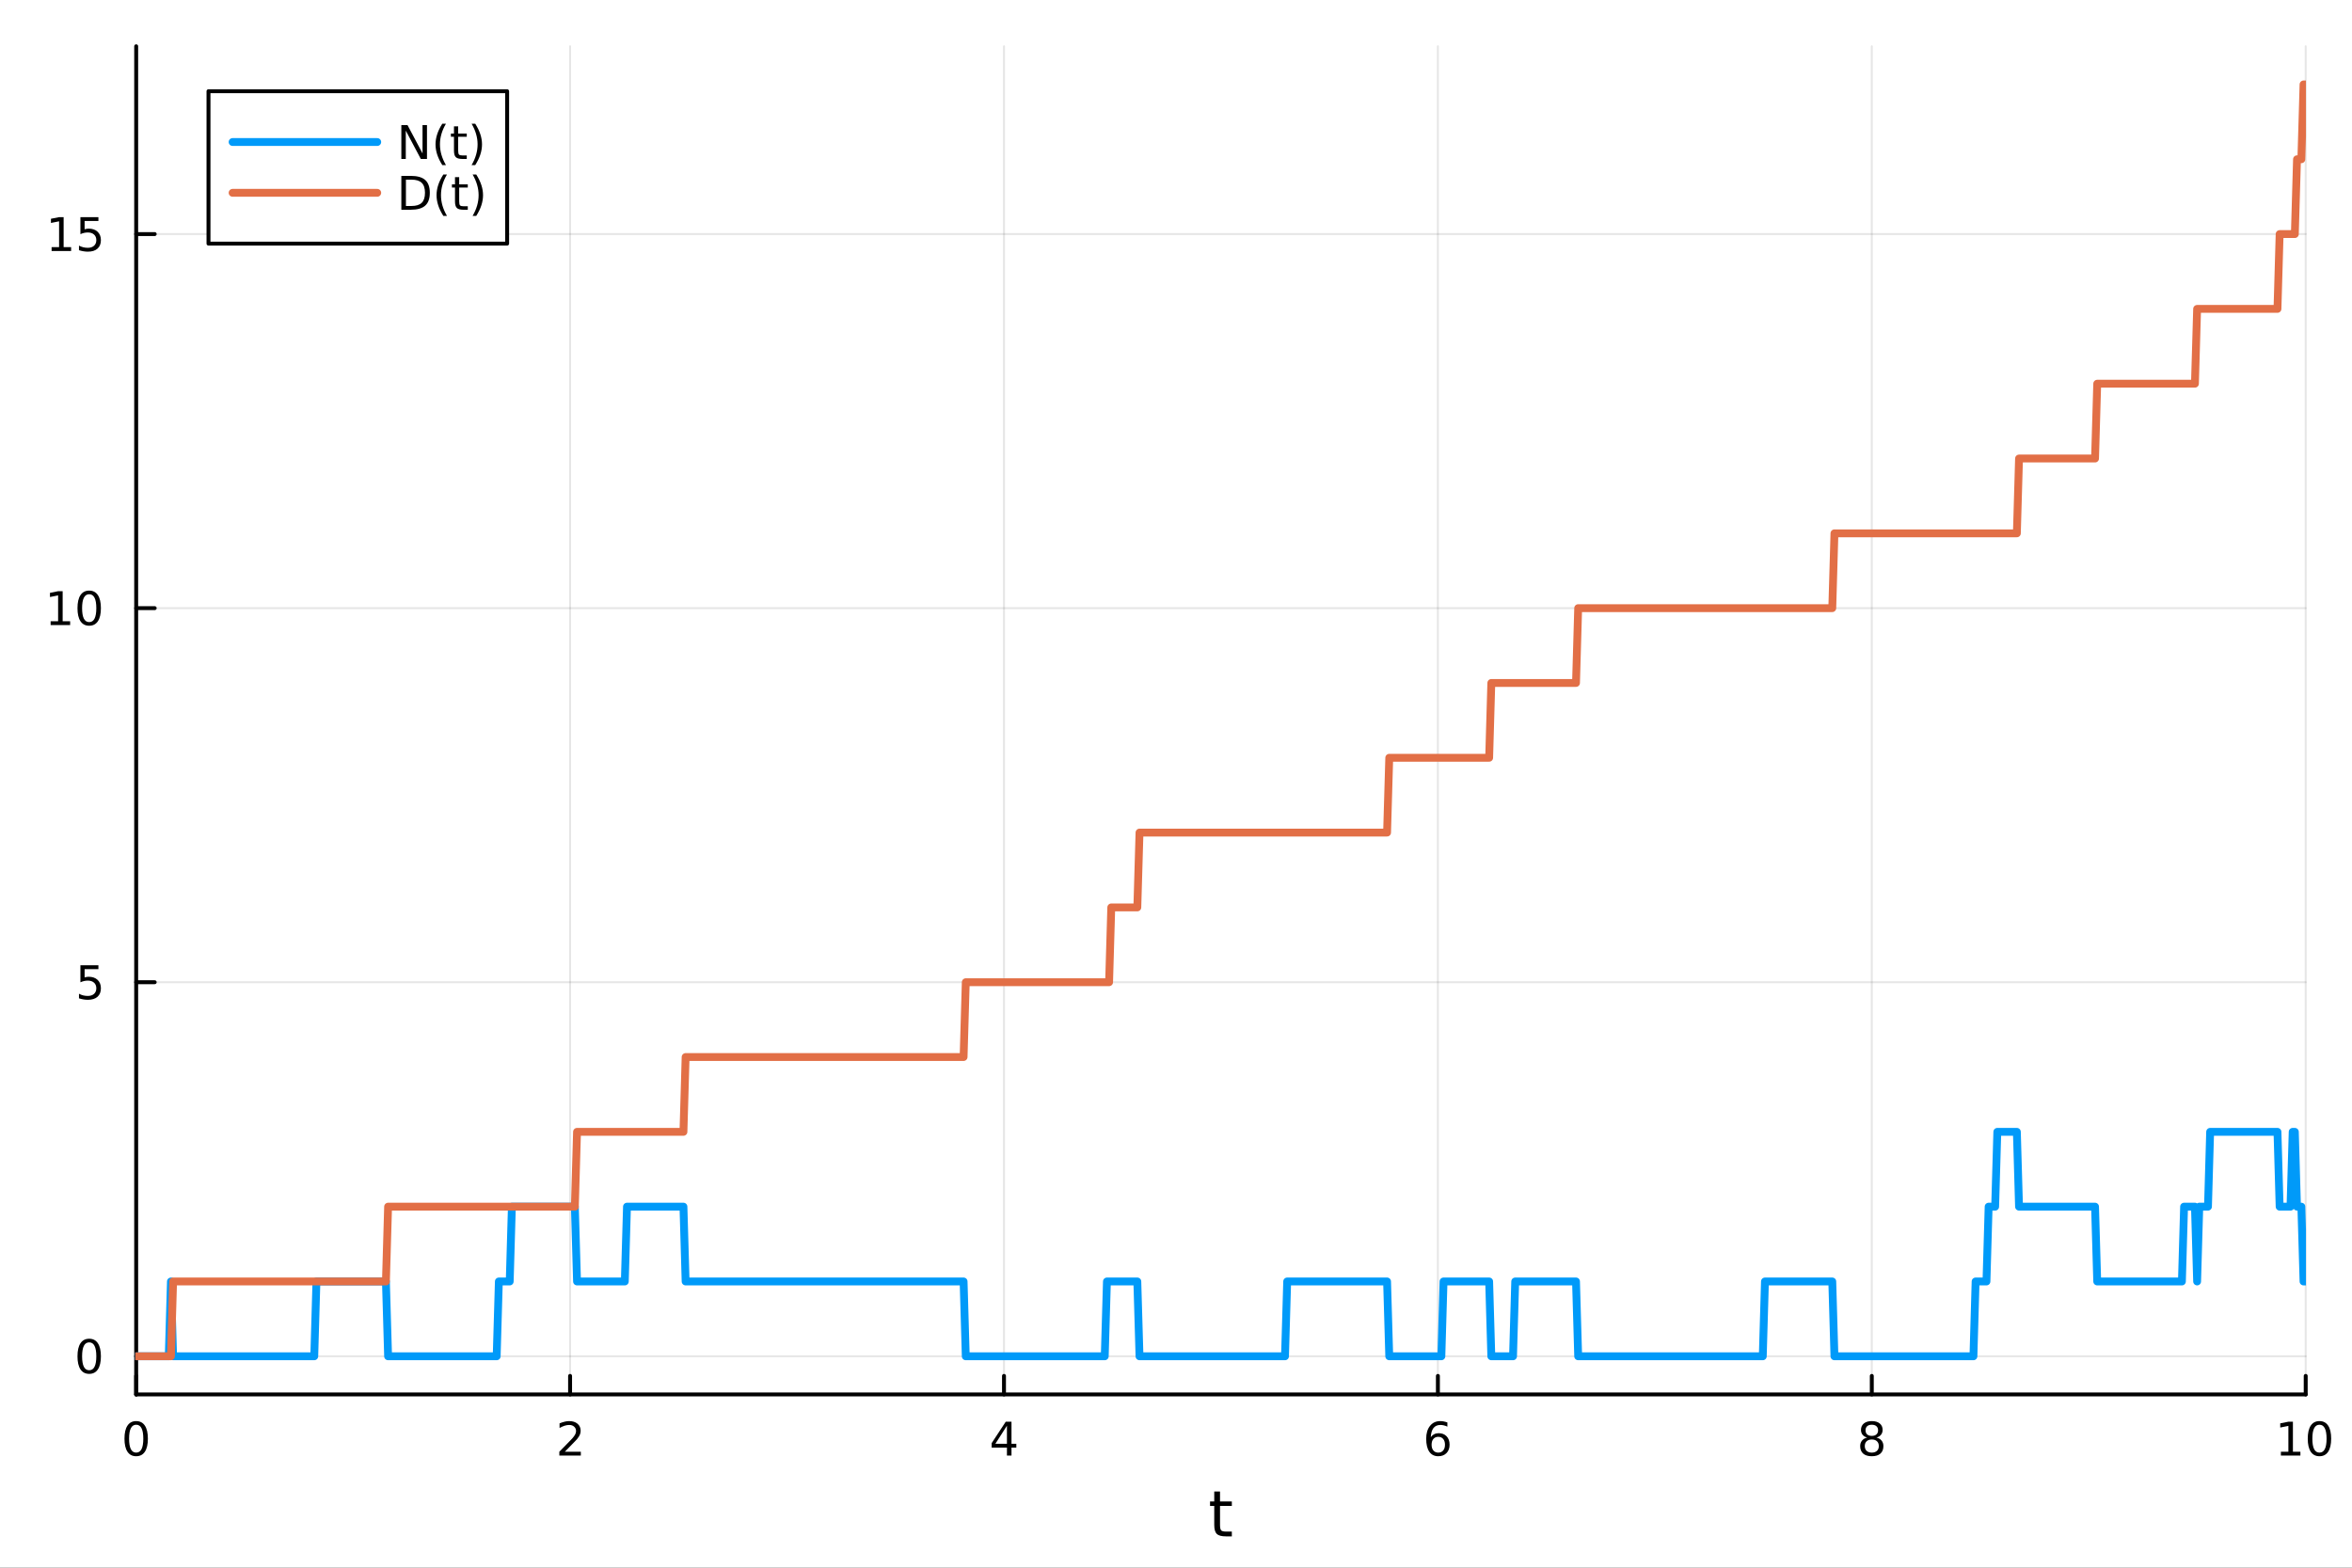 <?xml version="1.0" encoding="utf-8"?>
<svg xmlns="http://www.w3.org/2000/svg" xmlns:xlink="http://www.w3.org/1999/xlink" width="600" height="400" viewBox="0 0 2400 1600">
<rect x="0" y="0" width="2400" height="1600" fill="#333333" stroke="none"/>
<defs>
  <clipPath id="clip830">
    <rect x="0" y="0" width="2400" height="1600"/>
  </clipPath>
</defs>
<path clip-path="url(#clip830)" d="M0 1600 L2400 1600 L2400 0 L0 0  Z" fill="#ffffff" fill-rule="evenodd" fill-opacity="1"/>
<defs>
  <clipPath id="clip831">
    <rect x="480" y="0" width="1681" height="1600"/>
  </clipPath>
</defs>
<path clip-path="url(#clip830)" d="M138.959 1423.18 L2352.76 1423.18 L2352.76 47.244 L138.959 47.244  Z" fill="#ffffff" fill-rule="evenodd" fill-opacity="1"/>
<defs>
  <clipPath id="clip832">
    <rect x="138" y="47" width="2215" height="1377"/>
  </clipPath>
</defs>
<polyline clip-path="url(#clip832)" style="stroke:#000000; stroke-linecap:round; stroke-linejoin:round; stroke-width:2; stroke-opacity:0.1; fill:none" points="138.959,1423.18 138.959,47.244 "/>
<polyline clip-path="url(#clip832)" style="stroke:#000000; stroke-linecap:round; stroke-linejoin:round; stroke-width:2; stroke-opacity:0.1; fill:none" points="581.719,1423.18 581.719,47.244 "/>
<polyline clip-path="url(#clip832)" style="stroke:#000000; stroke-linecap:round; stroke-linejoin:round; stroke-width:2; stroke-opacity:0.1; fill:none" points="1024.48,1423.18 1024.48,47.244 "/>
<polyline clip-path="url(#clip832)" style="stroke:#000000; stroke-linecap:round; stroke-linejoin:round; stroke-width:2; stroke-opacity:0.1; fill:none" points="1467.24,1423.18 1467.24,47.244 "/>
<polyline clip-path="url(#clip832)" style="stroke:#000000; stroke-linecap:round; stroke-linejoin:round; stroke-width:2; stroke-opacity:0.1; fill:none" points="1910,1423.18 1910,47.244 "/>
<polyline clip-path="url(#clip832)" style="stroke:#000000; stroke-linecap:round; stroke-linejoin:round; stroke-width:2; stroke-opacity:0.1; fill:none" points="2352.76,1423.18 2352.76,47.244 "/>
<polyline clip-path="url(#clip832)" style="stroke:#000000; stroke-linecap:round; stroke-linejoin:round; stroke-width:2; stroke-opacity:0.1; fill:none" points="138.959,1384.24 2352.76,1384.24 "/>
<polyline clip-path="url(#clip832)" style="stroke:#000000; stroke-linecap:round; stroke-linejoin:round; stroke-width:2; stroke-opacity:0.1; fill:none" points="138.959,1002.46 2352.76,1002.46 "/>
<polyline clip-path="url(#clip832)" style="stroke:#000000; stroke-linecap:round; stroke-linejoin:round; stroke-width:2; stroke-opacity:0.1; fill:none" points="138.959,620.678 2352.76,620.678 "/>
<polyline clip-path="url(#clip832)" style="stroke:#000000; stroke-linecap:round; stroke-linejoin:round; stroke-width:2; stroke-opacity:0.1; fill:none" points="138.959,238.898 2352.76,238.898 "/>
<polyline clip-path="url(#clip830)" style="stroke:#000000; stroke-linecap:round; stroke-linejoin:round; stroke-width:4; stroke-opacity:1; fill:none" points="138.959,1423.18 2352.76,1423.18 "/>
<polyline clip-path="url(#clip830)" style="stroke:#000000; stroke-linecap:round; stroke-linejoin:round; stroke-width:4; stroke-opacity:1; fill:none" points="138.959,1423.18 138.959,1404.28 "/>
<polyline clip-path="url(#clip830)" style="stroke:#000000; stroke-linecap:round; stroke-linejoin:round; stroke-width:4; stroke-opacity:1; fill:none" points="581.719,1423.18 581.719,1404.28 "/>
<polyline clip-path="url(#clip830)" style="stroke:#000000; stroke-linecap:round; stroke-linejoin:round; stroke-width:4; stroke-opacity:1; fill:none" points="1024.48,1423.18 1024.48,1404.28 "/>
<polyline clip-path="url(#clip830)" style="stroke:#000000; stroke-linecap:round; stroke-linejoin:round; stroke-width:4; stroke-opacity:1; fill:none" points="1467.24,1423.18 1467.24,1404.28 "/>
<polyline clip-path="url(#clip830)" style="stroke:#000000; stroke-linecap:round; stroke-linejoin:round; stroke-width:4; stroke-opacity:1; fill:none" points="1910,1423.18 1910,1404.28 "/>
<polyline clip-path="url(#clip830)" style="stroke:#000000; stroke-linecap:round; stroke-linejoin:round; stroke-width:4; stroke-opacity:1; fill:none" points="2352.76,1423.18 2352.76,1404.28 "/>
<path clip-path="url(#clip830)" d="M138.959 1454.1 Q135.348 1454.1 133.52 1457.66 Q131.714 1461.2 131.714 1468.33 Q131.714 1475.44 133.52 1479.01 Q135.348 1482.55 138.959 1482.55 Q142.594 1482.55 144.399 1479.01 Q146.228 1475.44 146.228 1468.33 Q146.228 1461.2 144.399 1457.66 Q142.594 1454.1 138.959 1454.1 M138.959 1450.39 Q144.77 1450.39 147.825 1455 Q150.904 1459.58 150.904 1468.33 Q150.904 1477.06 147.825 1481.67 Q144.77 1486.25 138.959 1486.25 Q133.149 1486.25 130.071 1481.67 Q127.015 1477.06 127.015 1468.33 Q127.015 1459.58 130.071 1455 Q133.149 1450.39 138.959 1450.39 Z" fill="#000000" fill-rule="nonzero" fill-opacity="1" /><path clip-path="url(#clip830)" d="M576.372 1481.64 L592.691 1481.64 L592.691 1485.58 L570.747 1485.58 L570.747 1481.64 Q573.409 1478.89 577.992 1474.26 Q582.598 1469.61 583.779 1468.27 Q586.024 1465.74 586.904 1464.01 Q587.807 1462.25 587.807 1460.56 Q587.807 1457.8 585.862 1456.07 Q583.941 1454.33 580.839 1454.33 Q578.64 1454.33 576.186 1455.09 Q573.756 1455.86 570.978 1457.41 L570.978 1452.69 Q573.802 1451.55 576.256 1450.97 Q578.709 1450.39 580.747 1450.39 Q586.117 1450.39 589.311 1453.08 Q592.506 1455.77 592.506 1460.26 Q592.506 1462.39 591.696 1464.31 Q590.908 1466.2 588.802 1468.8 Q588.223 1469.47 585.121 1472.69 Q582.02 1475.88 576.372 1481.64 Z" fill="#000000" fill-rule="nonzero" fill-opacity="1" /><path clip-path="url(#clip830)" d="M1027.49 1455.09 L1015.68 1473.54 L1027.49 1473.54 L1027.49 1455.09 M1026.26 1451.02 L1032.14 1451.02 L1032.14 1473.54 L1037.07 1473.54 L1037.07 1477.43 L1032.14 1477.43 L1032.14 1485.58 L1027.49 1485.58 L1027.49 1477.43 L1011.89 1477.43 L1011.89 1472.92 L1026.26 1451.02 Z" fill="#000000" fill-rule="nonzero" fill-opacity="1" /><path clip-path="url(#clip830)" d="M1467.64 1466.44 Q1464.49 1466.44 1462.64 1468.59 Q1460.81 1470.74 1460.81 1474.49 Q1460.81 1478.22 1462.64 1480.39 Q1464.49 1482.55 1467.64 1482.55 Q1470.79 1482.55 1472.62 1480.39 Q1474.47 1478.22 1474.47 1474.49 Q1474.47 1470.74 1472.62 1468.59 Q1470.79 1466.44 1467.64 1466.44 M1476.92 1451.78 L1476.92 1456.04 Q1475.17 1455.21 1473.36 1454.77 Q1471.58 1454.33 1469.82 1454.33 Q1465.19 1454.33 1462.74 1457.45 Q1460.3 1460.58 1459.96 1466.9 Q1461.32 1464.89 1463.38 1463.82 Q1465.44 1462.73 1467.92 1462.73 Q1473.13 1462.73 1476.14 1465.9 Q1479.17 1469.05 1479.17 1474.49 Q1479.17 1479.82 1476.02 1483.03 Q1472.87 1486.25 1467.64 1486.25 Q1461.65 1486.25 1458.48 1481.67 Q1455.3 1477.06 1455.3 1468.33 Q1455.3 1460.14 1459.19 1455.28 Q1463.08 1450.39 1469.63 1450.39 Q1471.39 1450.39 1473.17 1450.74 Q1474.98 1451.09 1476.92 1451.78 Z" fill="#000000" fill-rule="nonzero" fill-opacity="1" /><path clip-path="url(#clip830)" d="M1910 1469.17 Q1906.66 1469.17 1904.74 1470.95 Q1902.84 1472.73 1902.84 1475.86 Q1902.84 1478.98 1904.74 1480.77 Q1906.66 1482.55 1910 1482.55 Q1913.33 1482.55 1915.25 1480.77 Q1917.17 1478.96 1917.17 1475.86 Q1917.17 1472.73 1915.25 1470.95 Q1913.35 1469.17 1910 1469.17 M1905.32 1467.18 Q1902.31 1466.44 1900.62 1464.38 Q1898.96 1462.32 1898.96 1459.35 Q1898.96 1455.21 1901.89 1452.8 Q1904.86 1450.39 1910 1450.39 Q1915.16 1450.39 1918.1 1452.8 Q1921.04 1455.21 1921.04 1459.35 Q1921.04 1462.32 1919.35 1464.38 Q1917.68 1466.44 1914.7 1467.18 Q1918.08 1467.96 1919.95 1470.26 Q1921.85 1472.55 1921.85 1475.86 Q1921.85 1480.88 1918.77 1483.57 Q1915.71 1486.25 1910 1486.25 Q1904.28 1486.25 1901.2 1483.57 Q1898.14 1480.88 1898.14 1475.86 Q1898.14 1472.55 1900.04 1470.26 Q1901.94 1467.96 1905.32 1467.18 M1903.61 1459.79 Q1903.61 1462.48 1905.27 1463.98 Q1906.96 1465.49 1910 1465.49 Q1913.01 1465.49 1914.7 1463.98 Q1916.41 1462.48 1916.41 1459.79 Q1916.41 1457.11 1914.7 1455.6 Q1913.01 1454.1 1910 1454.1 Q1906.96 1454.1 1905.27 1455.6 Q1903.61 1457.11 1903.61 1459.79 Z" fill="#000000" fill-rule="nonzero" fill-opacity="1" /><path clip-path="url(#clip830)" d="M2327.44 1481.64 L2335.08 1481.64 L2335.08 1455.28 L2326.77 1456.95 L2326.77 1452.69 L2335.04 1451.02 L2339.71 1451.02 L2339.71 1481.64 L2347.35 1481.64 L2347.35 1485.58 L2327.44 1485.58 L2327.44 1481.64 Z" fill="#000000" fill-rule="nonzero" fill-opacity="1" /><path clip-path="url(#clip830)" d="M2366.8 1454.1 Q2363.18 1454.1 2361.36 1457.66 Q2359.55 1461.2 2359.55 1468.33 Q2359.55 1475.44 2361.36 1479.01 Q2363.18 1482.55 2366.8 1482.55 Q2370.43 1482.55 2372.23 1479.01 Q2374.06 1475.44 2374.06 1468.33 Q2374.06 1461.2 2372.23 1457.66 Q2370.43 1454.1 2366.8 1454.1 M2366.8 1450.39 Q2372.61 1450.39 2375.66 1455 Q2378.74 1459.58 2378.74 1468.33 Q2378.74 1477.06 2375.66 1481.67 Q2372.61 1486.25 2366.8 1486.25 Q2360.99 1486.25 2357.91 1481.67 Q2354.85 1477.06 2354.85 1468.33 Q2354.85 1459.58 2357.91 1455 Q2360.99 1450.39 2366.8 1450.39 Z" fill="#000000" fill-rule="nonzero" fill-opacity="1" /><path clip-path="url(#clip830)" d="M1244.92 1522.27 L1244.92 1532.4 L1256.98 1532.4 L1256.98 1536.95 L1244.92 1536.95 L1244.92 1556.3 Q1244.92 1560.66 1246.1 1561.9 Q1247.31 1563.14 1250.97 1563.14 L1256.98 1563.14 L1256.98 1568.04 L1250.97 1568.04 Q1244.19 1568.04 1241.61 1565.53 Q1239.03 1562.98 1239.03 1556.3 L1239.03 1536.95 L1234.73 1536.95 L1234.73 1532.4 L1239.03 1532.4 L1239.03 1522.27 L1244.92 1522.27 Z" fill="#000000" fill-rule="nonzero" fill-opacity="1" /><polyline clip-path="url(#clip830)" style="stroke:#000000; stroke-linecap:round; stroke-linejoin:round; stroke-width:4; stroke-opacity:1; fill:none" points="138.959,1423.18 138.959,47.244 "/>
<polyline clip-path="url(#clip830)" style="stroke:#000000; stroke-linecap:round; stroke-linejoin:round; stroke-width:4; stroke-opacity:1; fill:none" points="138.959,1384.24 157.857,1384.24 "/>
<polyline clip-path="url(#clip830)" style="stroke:#000000; stroke-linecap:round; stroke-linejoin:round; stroke-width:4; stroke-opacity:1; fill:none" points="138.959,1002.46 157.857,1002.46 "/>
<polyline clip-path="url(#clip830)" style="stroke:#000000; stroke-linecap:round; stroke-linejoin:round; stroke-width:4; stroke-opacity:1; fill:none" points="138.959,620.678 157.857,620.678 "/>
<polyline clip-path="url(#clip830)" style="stroke:#000000; stroke-linecap:round; stroke-linejoin:round; stroke-width:4; stroke-opacity:1; fill:none" points="138.959,238.898 157.857,238.898 "/>
<path clip-path="url(#clip830)" d="M91.015 1370.04 Q87.404 1370.04 85.575 1373.6 Q83.77 1377.14 83.77 1384.27 Q83.77 1391.38 85.575 1394.94 Q87.404 1398.49 91.015 1398.49 Q94.649 1398.49 96.455 1394.94 Q98.284 1391.38 98.284 1384.27 Q98.284 1377.14 96.455 1373.6 Q94.649 1370.04 91.015 1370.04 M91.015 1366.33 Q96.825 1366.33 99.881 1370.94 Q102.959 1375.52 102.959 1384.27 Q102.959 1393 99.881 1397.61 Q96.825 1402.19 91.015 1402.19 Q85.205 1402.19 82.126 1397.61 Q79.071 1393 79.071 1384.27 Q79.071 1375.52 82.126 1370.94 Q85.205 1366.33 91.015 1366.33 Z" fill="#000000" fill-rule="nonzero" fill-opacity="1" /><path clip-path="url(#clip830)" d="M82.057 985.178 L100.413 985.178 L100.413 989.113 L86.339 989.113 L86.339 997.585 Q87.358 997.238 88.376 997.076 Q89.395 996.891 90.413 996.891 Q96.2 996.891 99.58 1000.06 Q102.959 1003.23 102.959 1008.65 Q102.959 1014.23 99.487 1017.33 Q96.015 1020.41 89.696 1020.41 Q87.52 1020.41 85.251 1020.04 Q83.006 1019.67 80.598 1018.93 L80.598 1014.23 Q82.682 1015.36 84.904 1015.92 Q87.126 1016.47 89.603 1016.47 Q93.608 1016.47 95.946 1014.37 Q98.284 1012.26 98.284 1008.65 Q98.284 1005.04 95.946 1002.93 Q93.608 1000.83 89.603 1000.83 Q87.728 1000.83 85.853 1001.24 Q84.001 1001.66 82.057 1002.54 L82.057 985.178 Z" fill="#000000" fill-rule="nonzero" fill-opacity="1" /><path clip-path="url(#clip830)" d="M51.663 634.023 L59.302 634.023 L59.302 607.657 L50.992 609.324 L50.992 605.065 L59.256 603.398 L63.932 603.398 L63.932 634.023 L71.571 634.023 L71.571 637.958 L51.663 637.958 L51.663 634.023 Z" fill="#000000" fill-rule="nonzero" fill-opacity="1" /><path clip-path="url(#clip830)" d="M91.015 606.477 Q87.404 606.477 85.575 610.041 Q83.77 613.583 83.77 620.713 Q83.77 627.819 85.575 631.384 Q87.404 634.926 91.015 634.926 Q94.649 634.926 96.455 631.384 Q98.284 627.819 98.284 620.713 Q98.284 613.583 96.455 610.041 Q94.649 606.477 91.015 606.477 M91.015 602.773 Q96.825 602.773 99.881 607.379 Q102.959 611.963 102.959 620.713 Q102.959 629.439 99.881 634.046 Q96.825 638.629 91.015 638.629 Q85.205 638.629 82.126 634.046 Q79.071 629.439 79.071 620.713 Q79.071 611.963 82.126 607.379 Q85.205 602.773 91.015 602.773 Z" fill="#000000" fill-rule="nonzero" fill-opacity="1" /><path clip-path="url(#clip830)" d="M52.659 252.243 L60.298 252.243 L60.298 225.877 L51.987 227.544 L51.987 223.284 L60.251 221.618 L64.927 221.618 L64.927 252.243 L72.566 252.243 L72.566 256.178 L52.659 256.178 L52.659 252.243 Z" fill="#000000" fill-rule="nonzero" fill-opacity="1" /><path clip-path="url(#clip830)" d="M82.057 221.618 L100.413 221.618 L100.413 225.553 L86.339 225.553 L86.339 234.025 Q87.358 233.678 88.376 233.516 Q89.395 233.331 90.413 233.331 Q96.2 233.331 99.58 236.502 Q102.959 239.673 102.959 245.09 Q102.959 250.669 99.487 253.77 Q96.015 256.849 89.696 256.849 Q87.52 256.849 85.251 256.479 Q83.006 256.108 80.598 255.368 L80.598 250.669 Q82.682 251.803 84.904 252.358 Q87.126 252.914 89.603 252.914 Q93.608 252.914 95.946 250.807 Q98.284 248.701 98.284 245.09 Q98.284 241.479 95.946 239.372 Q93.608 237.266 89.603 237.266 Q87.728 237.266 85.853 237.682 Q84.001 238.099 82.057 238.979 L82.057 221.618 Z" fill="#000000" fill-rule="nonzero" fill-opacity="1" /><polyline clip-path="url(#clip832)" style="stroke:#009af9; stroke-linecap:round; stroke-linejoin:round; stroke-width:8; stroke-opacity:1; fill:none" points="138.959,1384.24 141.175,1384.24 143.391,1384.24 145.607,1384.24 147.823,1384.24 150.04,1384.24 152.256,1384.24 154.472,1384.24 156.688,1384.24 158.904,1384.24 161.12,1384.24 163.336,1384.24 165.552,1384.24 167.768,1384.24 169.984,1384.24 172.2,1384.24 174.416,1307.88 176.632,1384.24 178.848,1384.24 181.064,1384.24 183.28,1384.24 185.496,1384.24 187.712,1384.24 189.928,1384.24 192.144,1384.24 194.36,1384.24 196.576,1384.24 198.792,1384.24 201.008,1384.24 203.224,1384.24 205.44,1384.24 207.656,1384.24 209.872,1384.24 212.088,1384.24 214.304,1384.24 216.52,1384.24 218.736,1384.24 220.952,1384.24 223.168,1384.24 225.384,1384.24 227.6,1384.24 229.816,1384.24 232.032,1384.24 234.248,1384.24 236.464,1384.24 238.68,1384.24 240.896,1384.24 243.112,1384.24 245.328,1384.24 247.544,1384.24 249.76,1384.24 251.976,1384.24 254.192,1384.24 256.408,1384.24 258.624,1384.24 260.84,1384.24 263.056,1384.24 265.272,1384.24 267.488,1384.24 269.704,1384.24 271.92,1384.24 274.136,1384.24 276.352,1384.24 278.568,1384.24 280.784,1384.24 283,1384.24 285.216,1384.24 287.432,1384.24 289.648,1384.24 291.864,1384.24 294.08,1384.24 296.296,1384.24 298.512,1384.24 300.728,1384.24 302.944,1384.24 305.16,1384.24 307.376,1384.24 309.592,1384.24 311.808,1384.24 314.024,1384.24 316.24,1384.24 318.456,1384.24 320.672,1384.24 322.888,1307.88 325.104,1307.88 327.321,1307.88 329.537,1307.88 331.753,1307.88 333.969,1307.88 336.185,1307.88 338.401,1307.88 340.617,1307.88 342.833,1307.88 345.049,1307.88 347.265,1307.88 349.481,1307.88 351.697,1307.88 353.913,1307.88 356.129,1307.88 358.345,1307.88 360.561,1307.88 362.777,1307.88 364.993,1307.88 367.209,1307.88 369.425,1307.88 371.641,1307.88 373.857,1307.88 376.073,1307.88 378.289,1307.88 380.505,1307.88 382.721,1307.88 384.937,1307.88 387.153,1307.88 389.369,1307.88 391.585,1307.88 393.801,1307.88 396.017,1384.24 398.233,1384.24 400.449,1384.24 402.665,1384.24 404.881,1384.24 407.097,1384.24 409.313,1384.24 411.529,1384.24 413.745,1384.24 415.961,1384.24 418.177,1384.24 420.393,1384.24 422.609,1384.24 424.825,1384.24 427.041,1384.24 429.257,1384.24 431.473,1384.24 433.689,1384.24 435.905,1384.24 438.121,1384.24 440.337,1384.24 442.553,1384.24 444.769,1384.24 446.985,1384.24 449.201,1384.24 451.417,1384.24 453.633,1384.24 455.849,1384.24 458.065,1384.24 460.281,1384.24 462.497,1384.24 464.713,1384.24 466.929,1384.24 469.145,1384.24 471.361,1384.24 473.577,1384.24 475.793,1384.24 478.009,1384.24 480.225,1384.24 482.441,1384.24 484.657,1384.24 486.873,1384.24 489.089,1384.24 491.305,1384.24 493.521,1384.24 495.737,1384.24 497.953,1384.24 500.169,1384.24 502.385,1384.24 504.601,1384.24 506.818,1384.24 509.034,1307.88 511.25,1307.88 513.466,1307.88 515.682,1307.88 517.898,1307.88 520.114,1307.88 522.33,1231.53 524.546,1231.53 526.762,1231.53 528.978,1231.53 531.194,1231.53 533.41,1231.53 535.626,1231.53 537.842,1231.53 540.058,1231.53 542.274,1231.53 544.49,1231.53 546.706,1231.53 548.922,1231.53 551.138,1231.53 553.354,1231.53 555.57,1231.53 557.786,1231.53 560.002,1231.53 562.218,1231.53 564.434,1231.53 566.65,1231.53 568.866,1231.53 571.082,1231.53 573.298,1231.53 575.514,1231.53 577.73,1231.53 579.946,1231.53 582.162,1231.53 584.378,1231.53 586.594,1231.53 588.81,1307.88 591.026,1307.88 593.242,1307.88 595.458,1307.88 597.674,1307.88 599.89,1307.88 602.106,1307.88 604.322,1307.88 606.538,1307.88 608.754,1307.88 610.97,1307.88 613.186,1307.88 615.402,1307.88 617.618,1307.88 619.834,1307.88 622.05,1307.88 624.266,1307.88 626.482,1307.88 628.698,1307.88 630.914,1307.88 633.13,1307.88 635.346,1307.88 637.562,1307.88 639.778,1231.53 641.994,1231.53 644.21,1231.53 646.426,1231.53 648.642,1231.53 650.858,1231.53 653.074,1231.53 655.29,1231.53 657.506,1231.53 659.722,1231.53 661.938,1231.53 664.154,1231.53 666.37,1231.53 668.586,1231.53 670.802,1231.53 673.018,1231.53 675.234,1231.53 677.45,1231.53 679.666,1231.53 681.882,1231.53 684.099,1231.53 686.315,1231.53 688.531,1231.53 690.747,1231.53 692.963,1231.53 695.179,1231.53 697.395,1231.53 699.611,1307.88 701.827,1307.88 704.043,1307.88 706.259,1307.88 708.475,1307.88 710.691,1307.88 712.907,1307.88 715.123,1307.88 717.339,1307.88 719.555,1307.88 721.771,1307.88 723.987,1307.88 726.203,1307.88 728.419,1307.88 730.635,1307.88 732.851,1307.88 735.067,1307.88 737.283,1307.88 739.499,1307.88 741.715,1307.88 743.931,1307.88 746.147,1307.88 748.363,1307.88 750.579,1307.88 752.795,1307.88 755.011,1307.88 757.227,1307.88 759.443,1307.88 761.659,1307.88 763.875,1307.88 766.091,1307.88 768.307,1307.88 770.523,1307.88 772.739,1307.88 774.955,1307.88 777.171,1307.88 779.387,1307.88 781.603,1307.88 783.819,1307.88 786.035,1307.88 788.251,1307.88 790.467,1307.88 792.683,1307.88 794.899,1307.88 797.115,1307.88 799.331,1307.88 801.547,1307.88 803.763,1307.88 805.979,1307.88 808.195,1307.88 810.411,1307.88 812.627,1307.88 814.843,1307.88 817.059,1307.88 819.275,1307.88 821.491,1307.88 823.707,1307.88 825.923,1307.88 828.139,1307.88 830.355,1307.88 832.571,1307.88 834.787,1307.88 837.003,1307.88 839.219,1307.88 841.435,1307.88 843.651,1307.88 845.867,1307.88 848.083,1307.88 850.299,1307.88 852.515,1307.88 854.731,1307.88 856.947,1307.88 859.163,1307.88 861.38,1307.88 863.596,1307.88 865.812,1307.88 868.028,1307.88 870.244,1307.88 872.46,1307.88 874.676,1307.88 876.892,1307.88 879.108,1307.88 881.324,1307.88 883.54,1307.88 885.756,1307.88 887.972,1307.88 890.188,1307.88 892.404,1307.88 894.62,1307.88 896.836,1307.88 899.052,1307.88 901.268,1307.88 903.484,1307.88 905.7,1307.88 907.916,1307.88 910.132,1307.88 912.348,1307.88 914.564,1307.88 916.78,1307.88 918.996,1307.88 921.212,1307.88 923.428,1307.88 925.644,1307.88 927.86,1307.88 930.076,1307.88 932.292,1307.88 934.508,1307.88 936.724,1307.88 938.94,1307.88 941.156,1307.88 943.372,1307.88 945.588,1307.88 947.804,1307.88 950.02,1307.88 952.236,1307.88 954.452,1307.88 956.668,1307.88 958.884,1307.88 961.1,1307.88 963.316,1307.88 965.532,1307.88 967.748,1307.88 969.964,1307.88 972.18,1307.88 974.396,1307.88 976.612,1307.88 978.828,1307.88 981.044,1307.88 983.26,1307.88 985.476,1384.24 987.692,1384.24 989.908,1384.24 992.124,1384.24 994.34,1384.24 996.556,1384.24 998.772,1384.24 1000.99,1384.24 1003.2,1384.24 1005.42,1384.24 1007.64,1384.24 1009.85,1384.24 1012.07,1384.24 1014.28,1384.24 1016.5,1384.24 1018.72,1384.24 1020.93,1384.24 1023.15,1384.24 1025.36,1384.24 1027.58,1384.24 1029.8,1384.24 1032.01,1384.24 1034.23,1384.24 1036.44,1384.24 1038.66,1384.24 1040.88,1384.24 1043.09,1384.24 1045.31,1384.24 1047.52,1384.24 1049.74,1384.24 1051.96,1384.24 1054.17,1384.24 1056.39,1384.24 1058.6,1384.24 1060.82,1384.24 1063.04,1384.24 1065.25,1384.24 1067.47,1384.24 1069.68,1384.24 1071.9,1384.24 1074.12,1384.24 1076.33,1384.24 1078.55,1384.24 1080.76,1384.24 1082.98,1384.24 1085.2,1384.24 1087.41,1384.24 1089.63,1384.24 1091.84,1384.24 1094.06,1384.24 1096.28,1384.24 1098.49,1384.24 1100.71,1384.24 1102.92,1384.24 1105.14,1384.24 1107.36,1384.24 1109.57,1384.24 1111.79,1384.24 1114,1384.24 1116.22,1384.24 1118.44,1384.24 1120.65,1384.24 1122.87,1384.24 1125.08,1384.24 1127.3,1384.24 1129.52,1307.88 1131.73,1307.88 1133.95,1307.88 1136.17,1307.88 1138.38,1307.88 1140.6,1307.88 1142.81,1307.88 1145.03,1307.88 1147.25,1307.88 1149.46,1307.88 1151.68,1307.88 1153.89,1307.88 1156.11,1307.88 1158.33,1307.88 1160.54,1307.88 1162.76,1384.24 1164.97,1384.24 1167.19,1384.24 1169.41,1384.24 1171.62,1384.24 1173.84,1384.24 1176.05,1384.24 1178.27,1384.24 1180.49,1384.24 1182.7,1384.24 1184.92,1384.24 1187.13,1384.24 1189.35,1384.24 1191.57,1384.24 1193.78,1384.24 1196,1384.24 1198.21,1384.24 1200.43,1384.24 1202.65,1384.24 1204.86,1384.24 1207.08,1384.24 1209.29,1384.24 1211.51,1384.24 1213.73,1384.24 1215.94,1384.24 1218.16,1384.24 1220.37,1384.24 1222.59,1384.24 1224.81,1384.24 1227.02,1384.24 1229.24,1384.24 1231.45,1384.24 1233.67,1384.24 1235.89,1384.24 1238.1,1384.24 1240.32,1384.24 1242.53,1384.24 1244.75,1384.24 1246.97,1384.24 1249.18,1384.24 1251.4,1384.24 1253.61,1384.24 1255.83,1384.24 1258.05,1384.24 1260.26,1384.24 1262.48,1384.24 1264.69,1384.24 1266.91,1384.24 1269.13,1384.24 1271.34,1384.24 1273.56,1384.24 1275.77,1384.24 1277.99,1384.24 1280.21,1384.24 1282.42,1384.24 1284.64,1384.24 1286.85,1384.24 1289.07,1384.24 1291.29,1384.24 1293.5,1384.24 1295.72,1384.24 1297.93,1384.24 1300.15,1384.24 1302.37,1384.24 1304.58,1384.24 1306.8,1384.24 1309.01,1384.24 1311.23,1384.24 1313.45,1307.88 1315.66,1307.88 1317.88,1307.88 1320.09,1307.88 1322.31,1307.88 1324.53,1307.88 1326.74,1307.88 1328.96,1307.88 1331.17,1307.88 1333.39,1307.88 1335.61,1307.88 1337.82,1307.88 1340.04,1307.88 1342.25,1307.88 1344.47,1307.88 1346.69,1307.88 1348.9,1307.88 1351.12,1307.88 1353.33,1307.88 1355.55,1307.88 1357.77,1307.88 1359.98,1307.88 1362.2,1307.88 1364.41,1307.88 1366.63,1307.88 1368.85,1307.88 1371.06,1307.88 1373.28,1307.88 1375.49,1307.88 1377.71,1307.88 1379.93,1307.88 1382.14,1307.88 1384.36,1307.88 1386.57,1307.88 1388.79,1307.88 1391.01,1307.88 1393.22,1307.88 1395.44,1307.88 1397.65,1307.88 1399.87,1307.88 1402.09,1307.88 1404.3,1307.88 1406.52,1307.88 1408.73,1307.88 1410.95,1307.88 1413.17,1307.88 1415.38,1307.88 1417.6,1384.24 1419.81,1384.24 1422.03,1384.24 1424.25,1384.24 1426.46,1384.24 1428.68,1384.24 1430.89,1384.24 1433.11,1384.24 1435.33,1384.24 1437.54,1384.24 1439.76,1384.24 1441.97,1384.24 1444.19,1384.24 1446.41,1384.24 1448.62,1384.24 1450.84,1384.24 1453.05,1384.24 1455.27,1384.24 1457.49,1384.24 1459.7,1384.24 1461.92,1384.24 1464.13,1384.24 1466.35,1384.24 1468.57,1384.24 1470.78,1384.24 1473,1307.88 1475.21,1307.88 1477.43,1307.88 1479.65,1307.88 1481.86,1307.88 1484.08,1307.88 1486.3,1307.88 1488.51,1307.88 1490.73,1307.88 1492.94,1307.88 1495.16,1307.88 1497.38,1307.88 1499.59,1307.88 1501.81,1307.88 1504.02,1307.88 1506.24,1307.88 1508.46,1307.88 1510.67,1307.88 1512.89,1307.88 1515.1,1307.88 1517.32,1307.88 1519.54,1307.88 1521.75,1384.24 1523.97,1384.24 1526.18,1384.24 1528.4,1384.24 1530.62,1384.24 1532.83,1384.24 1535.05,1384.24 1537.26,1384.24 1539.48,1384.24 1541.7,1384.24 1543.91,1384.24 1546.13,1307.88 1548.34,1307.88 1550.56,1307.88 1552.78,1307.88 1554.99,1307.88 1557.21,1307.88 1559.42,1307.88 1561.64,1307.88 1563.86,1307.88 1566.07,1307.88 1568.29,1307.88 1570.5,1307.88 1572.72,1307.88 1574.94,1307.88 1577.15,1307.88 1579.37,1307.88 1581.58,1307.88 1583.8,1307.88 1586.02,1307.88 1588.23,1307.88 1590.45,1307.88 1592.66,1307.88 1594.88,1307.88 1597.1,1307.88 1599.31,1307.88 1601.53,1307.88 1603.74,1307.88 1605.96,1307.88 1608.18,1307.88 1610.39,1384.24 1612.61,1384.24 1614.82,1384.24 1617.04,1384.24 1619.26,1384.24 1621.47,1384.24 1623.69,1384.24 1625.9,1384.24 1628.12,1384.24 1630.34,1384.24 1632.55,1384.24 1634.77,1384.24 1636.98,1384.24 1639.2,1384.24 1641.42,1384.24 1643.63,1384.24 1645.85,1384.24 1648.06,1384.24 1650.28,1384.24 1652.5,1384.24 1654.71,1384.24 1656.93,1384.24 1659.14,1384.24 1661.36,1384.24 1663.58,1384.24 1665.79,1384.24 1668.01,1384.24 1670.22,1384.24 1672.44,1384.24 1674.66,1384.24 1676.87,1384.24 1679.09,1384.24 1681.3,1384.24 1683.52,1384.24 1685.74,1384.24 1687.95,1384.24 1690.17,1384.24 1692.38,1384.24 1694.6,1384.24 1696.82,1384.24 1699.03,1384.24 1701.25,1384.24 1703.46,1384.24 1705.68,1384.24 1707.9,1384.24 1710.11,1384.24 1712.33,1384.24 1714.54,1384.24 1716.76,1384.24 1718.98,1384.24 1721.19,1384.24 1723.41,1384.24 1725.62,1384.24 1727.84,1384.24 1730.06,1384.24 1732.27,1384.24 1734.49,1384.24 1736.7,1384.24 1738.92,1384.24 1741.14,1384.24 1743.35,1384.24 1745.57,1384.24 1747.78,1384.24 1750,1384.24 1752.22,1384.24 1754.43,1384.24 1756.65,1384.24 1758.86,1384.24 1761.08,1384.24 1763.3,1384.24 1765.51,1384.24 1767.73,1384.24 1769.94,1384.24 1772.16,1384.24 1774.38,1384.24 1776.59,1384.24 1778.81,1384.24 1781.02,1384.24 1783.24,1384.24 1785.46,1384.24 1787.67,1384.24 1789.89,1384.24 1792.1,1384.24 1794.32,1384.24 1796.54,1384.24 1798.75,1384.24 1800.97,1307.88 1803.18,1307.88 1805.4,1307.88 1807.62,1307.88 1809.83,1307.88 1812.05,1307.88 1814.26,1307.88 1816.48,1307.88 1818.7,1307.88 1820.91,1307.88 1823.13,1307.88 1825.34,1307.88 1827.56,1307.88 1829.78,1307.88 1831.99,1307.88 1834.21,1307.88 1836.42,1307.88 1838.64,1307.88 1840.86,1307.88 1843.07,1307.88 1845.29,1307.88 1847.51,1307.88 1849.72,1307.88 1851.94,1307.88 1854.15,1307.88 1856.37,1307.88 1858.59,1307.88 1860.8,1307.88 1863.02,1307.88 1865.23,1307.88 1867.45,1307.88 1869.67,1307.88 1871.88,1384.24 1874.1,1384.24 1876.31,1384.24 1878.53,1384.24 1880.75,1384.24 1882.96,1384.24 1885.18,1384.24 1887.39,1384.24 1889.61,1384.24 1891.83,1384.24 1894.04,1384.24 1896.26,1384.24 1898.47,1384.24 1900.69,1384.24 1902.91,1384.24 1905.12,1384.24 1907.34,1384.24 1909.55,1384.24 1911.77,1384.24 1913.99,1384.24 1916.2,1384.24 1918.42,1384.24 1920.63,1384.24 1922.85,1384.24 1925.07,1384.24 1927.28,1384.24 1929.5,1384.24 1931.71,1384.24 1933.93,1384.24 1936.15,1384.24 1938.36,1384.24 1940.58,1384.24 1942.79,1384.24 1945.01,1384.24 1947.23,1384.24 1949.44,1384.24 1951.66,1384.24 1953.87,1384.24 1956.09,1384.24 1958.31,1384.24 1960.52,1384.24 1962.74,1384.24 1964.95,1384.24 1967.17,1384.24 1969.39,1384.24 1971.6,1384.24 1973.82,1384.24 1976.03,1384.24 1978.25,1384.24 1980.47,1384.24 1982.68,1384.24 1984.9,1384.24 1987.11,1384.24 1989.33,1384.24 1991.55,1384.24 1993.76,1384.24 1995.98,1384.24 1998.19,1384.24 2000.41,1384.24 2002.63,1384.24 2004.84,1384.24 2007.06,1384.24 2009.27,1384.24 2011.49,1384.24 2013.71,1384.24 2015.92,1307.88 2018.14,1307.88 2020.35,1307.88 2022.57,1307.88 2024.79,1307.88 2027,1307.88 2029.22,1231.53 2031.43,1231.53 2033.65,1231.53 2035.87,1231.53 2038.08,1155.17 2040.3,1155.17 2042.51,1155.17 2044.73,1155.17 2046.95,1155.17 2049.16,1155.17 2051.38,1155.17 2053.59,1155.17 2055.81,1155.17 2058.03,1155.17 2060.24,1231.53 2062.46,1231.53 2064.67,1231.53 2066.89,1231.53 2069.11,1231.53 2071.32,1231.53 2073.54,1231.53 2075.75,1231.53 2077.97,1231.53 2080.19,1231.53 2082.4,1231.53 2084.62,1231.53 2086.83,1231.53 2089.05,1231.53 2091.27,1231.53 2093.48,1231.53 2095.7,1231.53 2097.91,1231.53 2100.13,1231.53 2102.35,1231.53 2104.56,1231.53 2106.78,1231.53 2108.99,1231.53 2111.21,1231.53 2113.43,1231.53 2115.64,1231.53 2117.86,1231.53 2120.07,1231.53 2122.29,1231.53 2124.51,1231.53 2126.72,1231.53 2128.94,1231.53 2131.15,1231.53 2133.37,1231.53 2135.59,1231.53 2137.8,1231.53 2140.02,1307.88 2142.23,1307.88 2144.45,1307.88 2146.67,1307.88 2148.88,1307.88 2151.1,1307.88 2153.31,1307.88 2155.53,1307.88 2157.75,1307.88 2159.96,1307.88 2162.18,1307.88 2164.39,1307.88 2166.61,1307.88 2168.83,1307.88 2171.04,1307.88 2173.26,1307.88 2175.47,1307.88 2177.69,1307.88 2179.91,1307.88 2182.12,1307.88 2184.34,1307.88 2186.55,1307.88 2188.77,1307.88 2190.99,1307.88 2193.2,1307.88 2195.42,1307.88 2197.64,1307.88 2199.85,1307.88 2202.07,1307.88 2204.28,1307.88 2206.5,1307.88 2208.72,1307.88 2210.93,1307.88 2213.15,1307.88 2215.36,1307.88 2217.58,1307.88 2219.8,1307.88 2222.01,1307.88 2224.23,1307.88 2226.44,1307.88 2228.66,1231.53 2230.88,1231.53 2233.09,1231.53 2235.31,1231.53 2237.52,1231.53 2239.74,1231.53 2241.96,1307.88 2244.17,1231.53 2246.39,1231.53 2248.6,1231.53 2250.82,1231.53 2253.04,1231.53 2255.25,1155.17 2257.47,1155.17 2259.68,1155.17 2261.9,1155.17 2264.12,1155.17 2266.33,1155.17 2268.55,1155.17 2270.76,1155.17 2272.98,1155.17 2275.2,1155.17 2277.41,1155.17 2279.63,1155.17 2281.84,1155.17 2284.06,1155.17 2286.28,1155.17 2288.49,1155.17 2290.71,1155.17 2292.92,1155.17 2295.14,1155.17 2297.36,1155.17 2299.57,1155.17 2301.79,1155.17 2304,1155.17 2306.22,1155.17 2308.44,1155.17 2310.65,1155.17 2312.87,1155.17 2315.08,1155.17 2317.3,1155.17 2319.52,1155.17 2321.73,1155.17 2323.95,1155.17 2326.16,1231.53 2328.38,1231.53 2330.6,1231.53 2332.81,1231.53 2335.03,1231.53 2337.24,1231.53 2339.46,1155.17 2341.68,1155.17 2343.89,1231.53 2346.11,1231.53 2348.32,1231.53 2350.54,1307.88 2352.76,1307.88 "/>
<polyline clip-path="url(#clip832)" style="stroke:#e26f46; stroke-linecap:round; stroke-linejoin:round; stroke-width:8; stroke-opacity:1; fill:none" points="138.959,1384.24 141.175,1384.24 143.391,1384.24 145.607,1384.24 147.823,1384.24 150.04,1384.24 152.256,1384.24 154.472,1384.24 156.688,1384.24 158.904,1384.24 161.12,1384.24 163.336,1384.24 165.552,1384.24 167.768,1384.24 169.984,1384.24 172.2,1384.24 174.416,1384.24 176.632,1307.88 178.848,1307.88 181.064,1307.88 183.28,1307.88 185.496,1307.88 187.712,1307.88 189.928,1307.88 192.144,1307.88 194.36,1307.88 196.576,1307.88 198.792,1307.88 201.008,1307.88 203.224,1307.88 205.44,1307.88 207.656,1307.88 209.872,1307.88 212.088,1307.88 214.304,1307.88 216.52,1307.88 218.736,1307.88 220.952,1307.88 223.168,1307.88 225.384,1307.88 227.6,1307.88 229.816,1307.88 232.032,1307.88 234.248,1307.88 236.464,1307.88 238.68,1307.88 240.896,1307.88 243.112,1307.88 245.328,1307.88 247.544,1307.88 249.76,1307.88 251.976,1307.88 254.192,1307.88 256.408,1307.88 258.624,1307.88 260.84,1307.88 263.056,1307.88 265.272,1307.88 267.488,1307.88 269.704,1307.88 271.92,1307.88 274.136,1307.88 276.352,1307.88 278.568,1307.88 280.784,1307.88 283,1307.88 285.216,1307.88 287.432,1307.88 289.648,1307.88 291.864,1307.88 294.08,1307.88 296.296,1307.88 298.512,1307.88 300.728,1307.88 302.944,1307.88 305.16,1307.88 307.376,1307.88 309.592,1307.88 311.808,1307.88 314.024,1307.88 316.24,1307.88 318.456,1307.88 320.672,1307.88 322.888,1307.88 325.104,1307.88 327.321,1307.88 329.537,1307.88 331.753,1307.88 333.969,1307.88 336.185,1307.88 338.401,1307.88 340.617,1307.88 342.833,1307.88 345.049,1307.88 347.265,1307.88 349.481,1307.88 351.697,1307.88 353.913,1307.88 356.129,1307.88 358.345,1307.88 360.561,1307.88 362.777,1307.88 364.993,1307.88 367.209,1307.88 369.425,1307.88 371.641,1307.88 373.857,1307.88 376.073,1307.88 378.289,1307.88 380.505,1307.88 382.721,1307.88 384.937,1307.88 387.153,1307.88 389.369,1307.88 391.585,1307.88 393.801,1307.88 396.017,1231.53 398.233,1231.53 400.449,1231.53 402.665,1231.53 404.881,1231.53 407.097,1231.53 409.313,1231.53 411.529,1231.53 413.745,1231.53 415.961,1231.53 418.177,1231.53 420.393,1231.53 422.609,1231.53 424.825,1231.53 427.041,1231.53 429.257,1231.53 431.473,1231.53 433.689,1231.53 435.905,1231.53 438.121,1231.53 440.337,1231.53 442.553,1231.53 444.769,1231.53 446.985,1231.53 449.201,1231.53 451.417,1231.53 453.633,1231.53 455.849,1231.53 458.065,1231.53 460.281,1231.53 462.497,1231.53 464.713,1231.53 466.929,1231.53 469.145,1231.53 471.361,1231.53 473.577,1231.53 475.793,1231.53 478.009,1231.53 480.225,1231.53 482.441,1231.53 484.657,1231.53 486.873,1231.53 489.089,1231.53 491.305,1231.53 493.521,1231.53 495.737,1231.53 497.953,1231.53 500.169,1231.53 502.385,1231.53 504.601,1231.53 506.818,1231.53 509.034,1231.53 511.25,1231.53 513.466,1231.53 515.682,1231.53 517.898,1231.53 520.114,1231.53 522.33,1231.53 524.546,1231.53 526.762,1231.53 528.978,1231.53 531.194,1231.53 533.41,1231.53 535.626,1231.53 537.842,1231.53 540.058,1231.53 542.274,1231.53 544.49,1231.53 546.706,1231.53 548.922,1231.53 551.138,1231.53 553.354,1231.53 555.57,1231.53 557.786,1231.53 560.002,1231.53 562.218,1231.53 564.434,1231.53 566.65,1231.53 568.866,1231.53 571.082,1231.53 573.298,1231.53 575.514,1231.53 577.73,1231.53 579.946,1231.53 582.162,1231.53 584.378,1231.53 586.594,1231.53 588.81,1155.17 591.026,1155.17 593.242,1155.17 595.458,1155.17 597.674,1155.17 599.89,1155.17 602.106,1155.17 604.322,1155.17 606.538,1155.17 608.754,1155.17 610.97,1155.17 613.186,1155.17 615.402,1155.17 617.618,1155.17 619.834,1155.17 622.05,1155.17 624.266,1155.17 626.482,1155.17 628.698,1155.17 630.914,1155.17 633.13,1155.17 635.346,1155.17 637.562,1155.17 639.778,1155.17 641.994,1155.17 644.21,1155.17 646.426,1155.17 648.642,1155.17 650.858,1155.17 653.074,1155.17 655.29,1155.17 657.506,1155.17 659.722,1155.17 661.938,1155.17 664.154,1155.17 666.37,1155.17 668.586,1155.17 670.802,1155.17 673.018,1155.17 675.234,1155.17 677.45,1155.17 679.666,1155.17 681.882,1155.17 684.099,1155.17 686.315,1155.17 688.531,1155.17 690.747,1155.17 692.963,1155.17 695.179,1155.17 697.395,1155.17 699.611,1078.81 701.827,1078.81 704.043,1078.81 706.259,1078.81 708.475,1078.81 710.691,1078.81 712.907,1078.81 715.123,1078.81 717.339,1078.81 719.555,1078.81 721.771,1078.81 723.987,1078.81 726.203,1078.81 728.419,1078.81 730.635,1078.81 732.851,1078.81 735.067,1078.81 737.283,1078.81 739.499,1078.81 741.715,1078.81 743.931,1078.81 746.147,1078.81 748.363,1078.81 750.579,1078.81 752.795,1078.81 755.011,1078.81 757.227,1078.81 759.443,1078.81 761.659,1078.81 763.875,1078.81 766.091,1078.81 768.307,1078.81 770.523,1078.81 772.739,1078.81 774.955,1078.81 777.171,1078.81 779.387,1078.81 781.603,1078.81 783.819,1078.81 786.035,1078.81 788.251,1078.81 790.467,1078.81 792.683,1078.81 794.899,1078.81 797.115,1078.81 799.331,1078.81 801.547,1078.81 803.763,1078.81 805.979,1078.81 808.195,1078.81 810.411,1078.81 812.627,1078.81 814.843,1078.81 817.059,1078.81 819.275,1078.81 821.491,1078.81 823.707,1078.81 825.923,1078.81 828.139,1078.81 830.355,1078.81 832.571,1078.81 834.787,1078.81 837.003,1078.81 839.219,1078.81 841.435,1078.81 843.651,1078.81 845.867,1078.81 848.083,1078.81 850.299,1078.81 852.515,1078.81 854.731,1078.81 856.947,1078.81 859.163,1078.81 861.38,1078.81 863.596,1078.81 865.812,1078.81 868.028,1078.81 870.244,1078.81 872.46,1078.81 874.676,1078.81 876.892,1078.81 879.108,1078.81 881.324,1078.81 883.54,1078.81 885.756,1078.81 887.972,1078.81 890.188,1078.81 892.404,1078.81 894.62,1078.81 896.836,1078.81 899.052,1078.81 901.268,1078.81 903.484,1078.81 905.7,1078.81 907.916,1078.81 910.132,1078.81 912.348,1078.81 914.564,1078.81 916.78,1078.81 918.996,1078.81 921.212,1078.81 923.428,1078.81 925.644,1078.81 927.86,1078.81 930.076,1078.81 932.292,1078.81 934.508,1078.81 936.724,1078.81 938.94,1078.81 941.156,1078.81 943.372,1078.81 945.588,1078.81 947.804,1078.81 950.02,1078.81 952.236,1078.81 954.452,1078.81 956.668,1078.81 958.884,1078.81 961.1,1078.81 963.316,1078.81 965.532,1078.81 967.748,1078.81 969.964,1078.81 972.18,1078.81 974.396,1078.81 976.612,1078.81 978.828,1078.81 981.044,1078.81 983.26,1078.81 985.476,1002.46 987.692,1002.46 989.908,1002.46 992.124,1002.46 994.34,1002.46 996.556,1002.46 998.772,1002.46 1000.99,1002.46 1003.2,1002.46 1005.42,1002.46 1007.64,1002.46 1009.85,1002.46 1012.07,1002.46 1014.28,1002.46 1016.5,1002.46 1018.72,1002.46 1020.93,1002.46 1023.15,1002.46 1025.36,1002.46 1027.58,1002.46 1029.8,1002.46 1032.01,1002.46 1034.23,1002.46 1036.44,1002.46 1038.66,1002.46 1040.88,1002.46 1043.09,1002.46 1045.31,1002.46 1047.52,1002.46 1049.74,1002.46 1051.96,1002.46 1054.17,1002.46 1056.39,1002.46 1058.6,1002.46 1060.82,1002.46 1063.04,1002.46 1065.25,1002.46 1067.47,1002.46 1069.68,1002.46 1071.9,1002.46 1074.12,1002.46 1076.33,1002.46 1078.55,1002.46 1080.76,1002.46 1082.98,1002.46 1085.2,1002.46 1087.41,1002.46 1089.63,1002.46 1091.84,1002.46 1094.06,1002.46 1096.28,1002.46 1098.49,1002.46 1100.71,1002.46 1102.92,1002.46 1105.14,1002.46 1107.36,1002.46 1109.57,1002.46 1111.79,1002.46 1114,1002.46 1116.22,1002.46 1118.44,1002.46 1120.65,1002.46 1122.87,1002.46 1125.08,1002.46 1127.3,1002.46 1129.52,1002.46 1131.73,1002.46 1133.95,926.102 1136.17,926.102 1138.38,926.102 1140.6,926.102 1142.81,926.102 1145.03,926.102 1147.25,926.102 1149.46,926.102 1151.68,926.102 1153.89,926.102 1156.11,926.102 1158.33,926.102 1160.54,926.102 1162.76,849.746 1164.97,849.746 1167.19,849.746 1169.41,849.746 1171.62,849.746 1173.84,849.746 1176.05,849.746 1178.27,849.746 1180.49,849.746 1182.7,849.746 1184.92,849.746 1187.13,849.746 1189.35,849.746 1191.57,849.746 1193.78,849.746 1196,849.746 1198.21,849.746 1200.43,849.746 1202.65,849.746 1204.86,849.746 1207.08,849.746 1209.29,849.746 1211.51,849.746 1213.73,849.746 1215.94,849.746 1218.16,849.746 1220.37,849.746 1222.59,849.746 1224.81,849.746 1227.02,849.746 1229.24,849.746 1231.45,849.746 1233.67,849.746 1235.89,849.746 1238.1,849.746 1240.32,849.746 1242.53,849.746 1244.75,849.746 1246.97,849.746 1249.18,849.746 1251.4,849.746 1253.61,849.746 1255.83,849.746 1258.05,849.746 1260.26,849.746 1262.48,849.746 1264.69,849.746 1266.91,849.746 1269.13,849.746 1271.34,849.746 1273.56,849.746 1275.77,849.746 1277.99,849.746 1280.21,849.746 1282.42,849.746 1284.64,849.746 1286.85,849.746 1289.07,849.746 1291.29,849.746 1293.5,849.746 1295.72,849.746 1297.93,849.746 1300.15,849.746 1302.37,849.746 1304.58,849.746 1306.8,849.746 1309.01,849.746 1311.23,849.746 1313.45,849.746 1315.66,849.746 1317.88,849.746 1320.09,849.746 1322.31,849.746 1324.53,849.746 1326.74,849.746 1328.96,849.746 1331.17,849.746 1333.39,849.746 1335.61,849.746 1337.82,849.746 1340.04,849.746 1342.25,849.746 1344.47,849.746 1346.69,849.746 1348.9,849.746 1351.12,849.746 1353.33,849.746 1355.55,849.746 1357.77,849.746 1359.98,849.746 1362.2,849.746 1364.41,849.746 1366.63,849.746 1368.85,849.746 1371.06,849.746 1373.28,849.746 1375.49,849.746 1377.71,849.746 1379.93,849.746 1382.14,849.746 1384.36,849.746 1386.57,849.746 1388.79,849.746 1391.01,849.746 1393.22,849.746 1395.44,849.746 1397.65,849.746 1399.87,849.746 1402.09,849.746 1404.3,849.746 1406.52,849.746 1408.73,849.746 1410.95,849.746 1413.17,849.746 1415.38,849.746 1417.6,773.39 1419.81,773.39 1422.03,773.39 1424.25,773.39 1426.46,773.39 1428.68,773.39 1430.89,773.39 1433.11,773.39 1435.33,773.39 1437.54,773.39 1439.76,773.39 1441.97,773.39 1444.19,773.39 1446.41,773.39 1448.62,773.39 1450.84,773.39 1453.05,773.39 1455.27,773.39 1457.49,773.39 1459.7,773.39 1461.92,773.39 1464.13,773.39 1466.35,773.39 1468.57,773.39 1470.78,773.39 1473,773.39 1475.21,773.39 1477.43,773.39 1479.65,773.39 1481.86,773.39 1484.08,773.39 1486.3,773.39 1488.51,773.39 1490.73,773.39 1492.94,773.39 1495.16,773.39 1497.38,773.39 1499.59,773.39 1501.81,773.39 1504.02,773.39 1506.24,773.39 1508.46,773.39 1510.67,773.39 1512.89,773.39 1515.1,773.39 1517.32,773.39 1519.54,773.39 1521.75,697.034 1523.97,697.034 1526.18,697.034 1528.4,697.034 1530.62,697.034 1532.83,697.034 1535.05,697.034 1537.26,697.034 1539.48,697.034 1541.7,697.034 1543.91,697.034 1546.13,697.034 1548.34,697.034 1550.56,697.034 1552.78,697.034 1554.99,697.034 1557.21,697.034 1559.42,697.034 1561.64,697.034 1563.86,697.034 1566.07,697.034 1568.29,697.034 1570.5,697.034 1572.72,697.034 1574.94,697.034 1577.15,697.034 1579.37,697.034 1581.58,697.034 1583.8,697.034 1586.02,697.034 1588.23,697.034 1590.45,697.034 1592.66,697.034 1594.88,697.034 1597.1,697.034 1599.31,697.034 1601.53,697.034 1603.74,697.034 1605.96,697.034 1608.18,697.034 1610.39,620.678 1612.61,620.678 1614.82,620.678 1617.04,620.678 1619.26,620.678 1621.47,620.678 1623.69,620.678 1625.9,620.678 1628.12,620.678 1630.34,620.678 1632.55,620.678 1634.77,620.678 1636.98,620.678 1639.2,620.678 1641.42,620.678 1643.63,620.678 1645.85,620.678 1648.06,620.678 1650.28,620.678 1652.5,620.678 1654.71,620.678 1656.93,620.678 1659.14,620.678 1661.36,620.678 1663.58,620.678 1665.79,620.678 1668.01,620.678 1670.22,620.678 1672.44,620.678 1674.66,620.678 1676.87,620.678 1679.09,620.678 1681.3,620.678 1683.52,620.678 1685.74,620.678 1687.95,620.678 1690.17,620.678 1692.38,620.678 1694.6,620.678 1696.82,620.678 1699.03,620.678 1701.25,620.678 1703.46,620.678 1705.68,620.678 1707.9,620.678 1710.11,620.678 1712.33,620.678 1714.54,620.678 1716.76,620.678 1718.98,620.678 1721.19,620.678 1723.41,620.678 1725.62,620.678 1727.84,620.678 1730.06,620.678 1732.27,620.678 1734.49,620.678 1736.7,620.678 1738.92,620.678 1741.14,620.678 1743.35,620.678 1745.57,620.678 1747.78,620.678 1750,620.678 1752.22,620.678 1754.43,620.678 1756.65,620.678 1758.86,620.678 1761.08,620.678 1763.3,620.678 1765.51,620.678 1767.73,620.678 1769.94,620.678 1772.16,620.678 1774.38,620.678 1776.59,620.678 1778.81,620.678 1781.02,620.678 1783.24,620.678 1785.46,620.678 1787.67,620.678 1789.89,620.678 1792.1,620.678 1794.32,620.678 1796.54,620.678 1798.75,620.678 1800.97,620.678 1803.18,620.678 1805.4,620.678 1807.62,620.678 1809.83,620.678 1812.05,620.678 1814.26,620.678 1816.48,620.678 1818.7,620.678 1820.91,620.678 1823.13,620.678 1825.34,620.678 1827.56,620.678 1829.78,620.678 1831.99,620.678 1834.21,620.678 1836.42,620.678 1838.64,620.678 1840.86,620.678 1843.07,620.678 1845.29,620.678 1847.51,620.678 1849.72,620.678 1851.94,620.678 1854.15,620.678 1856.37,620.678 1858.59,620.678 1860.8,620.678 1863.02,620.678 1865.23,620.678 1867.45,620.678 1869.67,620.678 1871.88,544.322 1874.1,544.322 1876.31,544.322 1878.53,544.322 1880.75,544.322 1882.96,544.322 1885.18,544.322 1887.39,544.322 1889.61,544.322 1891.83,544.322 1894.04,544.322 1896.26,544.322 1898.47,544.322 1900.69,544.322 1902.91,544.322 1905.12,544.322 1907.34,544.322 1909.55,544.322 1911.77,544.322 1913.99,544.322 1916.2,544.322 1918.42,544.322 1920.63,544.322 1922.85,544.322 1925.07,544.322 1927.28,544.322 1929.5,544.322 1931.71,544.322 1933.93,544.322 1936.15,544.322 1938.36,544.322 1940.58,544.322 1942.79,544.322 1945.01,544.322 1947.23,544.322 1949.44,544.322 1951.66,544.322 1953.87,544.322 1956.09,544.322 1958.31,544.322 1960.52,544.322 1962.74,544.322 1964.95,544.322 1967.17,544.322 1969.39,544.322 1971.6,544.322 1973.82,544.322 1976.03,544.322 1978.25,544.322 1980.47,544.322 1982.68,544.322 1984.9,544.322 1987.11,544.322 1989.33,544.322 1991.55,544.322 1993.76,544.322 1995.98,544.322 1998.19,544.322 2000.41,544.322 2002.63,544.322 2004.84,544.322 2007.06,544.322 2009.27,544.322 2011.49,544.322 2013.71,544.322 2015.92,544.322 2018.14,544.322 2020.35,544.322 2022.57,544.322 2024.79,544.322 2027,544.322 2029.22,544.322 2031.43,544.322 2033.65,544.322 2035.87,544.322 2038.08,544.322 2040.3,544.322 2042.51,544.322 2044.73,544.322 2046.95,544.322 2049.16,544.322 2051.38,544.322 2053.59,544.322 2055.81,544.322 2058.03,544.322 2060.24,467.966 2062.46,467.966 2064.67,467.966 2066.89,467.966 2069.11,467.966 2071.32,467.966 2073.54,467.966 2075.75,467.966 2077.97,467.966 2080.19,467.966 2082.4,467.966 2084.62,467.966 2086.83,467.966 2089.05,467.966 2091.27,467.966 2093.48,467.966 2095.7,467.966 2097.91,467.966 2100.13,467.966 2102.35,467.966 2104.56,467.966 2106.78,467.966 2108.99,467.966 2111.21,467.966 2113.43,467.966 2115.64,467.966 2117.86,467.966 2120.07,467.966 2122.29,467.966 2124.51,467.966 2126.72,467.966 2128.94,467.966 2131.15,467.966 2133.37,467.966 2135.59,467.966 2137.8,467.966 2140.02,391.61 2142.23,391.61 2144.45,391.61 2146.67,391.61 2148.88,391.61 2151.1,391.61 2153.31,391.61 2155.53,391.61 2157.75,391.61 2159.96,391.61 2162.18,391.61 2164.39,391.61 2166.61,391.61 2168.83,391.61 2171.04,391.61 2173.26,391.61 2175.47,391.61 2177.69,391.61 2179.91,391.61 2182.12,391.61 2184.34,391.61 2186.55,391.61 2188.77,391.61 2190.99,391.61 2193.2,391.61 2195.42,391.61 2197.64,391.61 2199.85,391.61 2202.07,391.61 2204.28,391.61 2206.5,391.61 2208.72,391.61 2210.93,391.61 2213.15,391.61 2215.36,391.61 2217.58,391.61 2219.8,391.61 2222.01,391.61 2224.23,391.61 2226.44,391.61 2228.66,391.61 2230.88,391.61 2233.09,391.61 2235.31,391.61 2237.52,391.61 2239.74,391.61 2241.96,315.254 2244.17,315.254 2246.39,315.254 2248.6,315.254 2250.82,315.254 2253.04,315.254 2255.25,315.254 2257.47,315.254 2259.68,315.254 2261.9,315.254 2264.12,315.254 2266.33,315.254 2268.55,315.254 2270.76,315.254 2272.98,315.254 2275.2,315.254 2277.41,315.254 2279.63,315.254 2281.84,315.254 2284.06,315.254 2286.28,315.254 2288.49,315.254 2290.71,315.254 2292.92,315.254 2295.14,315.254 2297.36,315.254 2299.57,315.254 2301.79,315.254 2304,315.254 2306.22,315.254 2308.44,315.254 2310.65,315.254 2312.87,315.254 2315.08,315.254 2317.3,315.254 2319.52,315.254 2321.73,315.254 2323.95,315.254 2326.16,238.898 2328.38,238.898 2330.6,238.898 2332.81,238.898 2335.03,238.898 2337.24,238.898 2339.46,238.898 2341.68,238.898 2343.89,162.542 2346.11,162.542 2348.32,162.542 2350.54,86.186 2352.76,86.186 "/>
<path clip-path="url(#clip830)" d="M212.753 248.629 L517.488 248.629 L517.488 93.109 L212.753 93.109  Z" fill="#ffffff" fill-rule="evenodd" fill-opacity="1"/>
<polyline clip-path="url(#clip830)" style="stroke:#000000; stroke-linecap:round; stroke-linejoin:round; stroke-width:4; stroke-opacity:1; fill:none" points="212.753,248.629 517.488,248.629 517.488,93.109 212.753,93.109 212.753,248.629 "/>
<polyline clip-path="url(#clip830)" style="stroke:#009af9; stroke-linecap:round; stroke-linejoin:round; stroke-width:8; stroke-opacity:1; fill:none" points="237.35,144.949 384.937,144.949 "/>
<path clip-path="url(#clip830)" d="M409.535 127.669 L415.831 127.669 L431.155 156.581 L431.155 127.669 L435.692 127.669 L435.692 162.229 L429.396 162.229 L414.072 133.317 L414.072 162.229 L409.535 162.229 L409.535 127.669 Z" fill="#000000" fill-rule="nonzero" fill-opacity="1" /><path clip-path="url(#clip830)" d="M455.044 126.257 Q451.942 131.581 450.437 136.789 Q448.933 141.997 448.933 147.344 Q448.933 152.692 450.437 157.946 Q451.965 163.178 455.044 168.479 L451.34 168.479 Q447.868 163.039 446.132 157.784 Q444.419 152.53 444.419 147.344 Q444.419 142.182 446.132 136.951 Q447.845 131.72 451.34 126.257 L455.044 126.257 Z" fill="#000000" fill-rule="nonzero" fill-opacity="1" /><path clip-path="url(#clip830)" d="M467.52 128.942 L467.52 136.303 L476.293 136.303 L476.293 139.613 L467.52 139.613 L467.52 153.687 Q467.52 156.858 468.377 157.761 Q469.256 158.664 471.918 158.664 L476.293 158.664 L476.293 162.229 L471.918 162.229 Q466.988 162.229 465.113 160.4 Q463.238 158.548 463.238 153.687 L463.238 139.613 L460.113 139.613 L460.113 136.303 L463.238 136.303 L463.238 128.942 L467.52 128.942 Z" fill="#000000" fill-rule="nonzero" fill-opacity="1" /><path clip-path="url(#clip830)" d="M481.224 126.257 L484.928 126.257 Q488.4 131.72 490.113 136.951 Q491.849 142.182 491.849 147.344 Q491.849 152.53 490.113 157.784 Q488.4 163.039 484.928 168.479 L481.224 168.479 Q484.303 163.178 485.807 157.946 Q487.335 152.692 487.335 147.344 Q487.335 141.997 485.807 136.789 Q484.303 131.581 481.224 126.257 Z" fill="#000000" fill-rule="nonzero" fill-opacity="1" /><polyline clip-path="url(#clip830)" style="stroke:#e26f46; stroke-linecap:round; stroke-linejoin:round; stroke-width:8; stroke-opacity:1; fill:none" points="237.35,196.789 384.937,196.789 "/>
<path clip-path="url(#clip830)" d="M414.21 183.351 L414.21 210.226 L419.859 210.226 Q427.011 210.226 430.321 206.985 Q433.655 203.745 433.655 196.754 Q433.655 189.809 430.321 186.592 Q427.011 183.351 419.859 183.351 L414.21 183.351 M409.535 179.509 L419.141 179.509 Q429.187 179.509 433.886 183.698 Q438.585 187.865 438.585 196.754 Q438.585 205.689 433.863 209.879 Q429.141 214.069 419.141 214.069 L409.535 214.069 L409.535 179.509 Z" fill="#000000" fill-rule="nonzero" fill-opacity="1" /><path clip-path="url(#clip830)" d="M456.085 178.097 Q452.983 183.421 451.479 188.629 Q449.974 193.837 449.974 199.184 Q449.974 204.532 451.479 209.786 Q453.007 215.018 456.085 220.319 L452.382 220.319 Q448.909 214.879 447.173 209.624 Q445.46 204.37 445.46 199.184 Q445.46 194.022 447.173 188.791 Q448.886 183.56 452.382 178.097 L456.085 178.097 Z" fill="#000000" fill-rule="nonzero" fill-opacity="1" /><path clip-path="url(#clip830)" d="M468.562 180.782 L468.562 188.143 L477.335 188.143 L477.335 191.453 L468.562 191.453 L468.562 205.527 Q468.562 208.698 469.419 209.601 Q470.298 210.504 472.96 210.504 L477.335 210.504 L477.335 214.069 L472.96 214.069 Q468.03 214.069 466.155 212.24 Q464.28 210.388 464.28 205.527 L464.28 191.453 L461.155 191.453 L461.155 188.143 L464.28 188.143 L464.28 180.782 L468.562 180.782 Z" fill="#000000" fill-rule="nonzero" fill-opacity="1" /><path clip-path="url(#clip830)" d="M482.266 178.097 L485.969 178.097 Q489.442 183.56 491.154 188.791 Q492.891 194.022 492.891 199.184 Q492.891 204.37 491.154 209.624 Q489.442 214.879 485.969 220.319 L482.266 220.319 Q485.344 215.018 486.849 209.786 Q488.377 204.532 488.377 199.184 Q488.377 193.837 486.849 188.629 Q485.344 183.421 482.266 178.097 Z" fill="#000000" fill-rule="nonzero" fill-opacity="1" /></svg>

